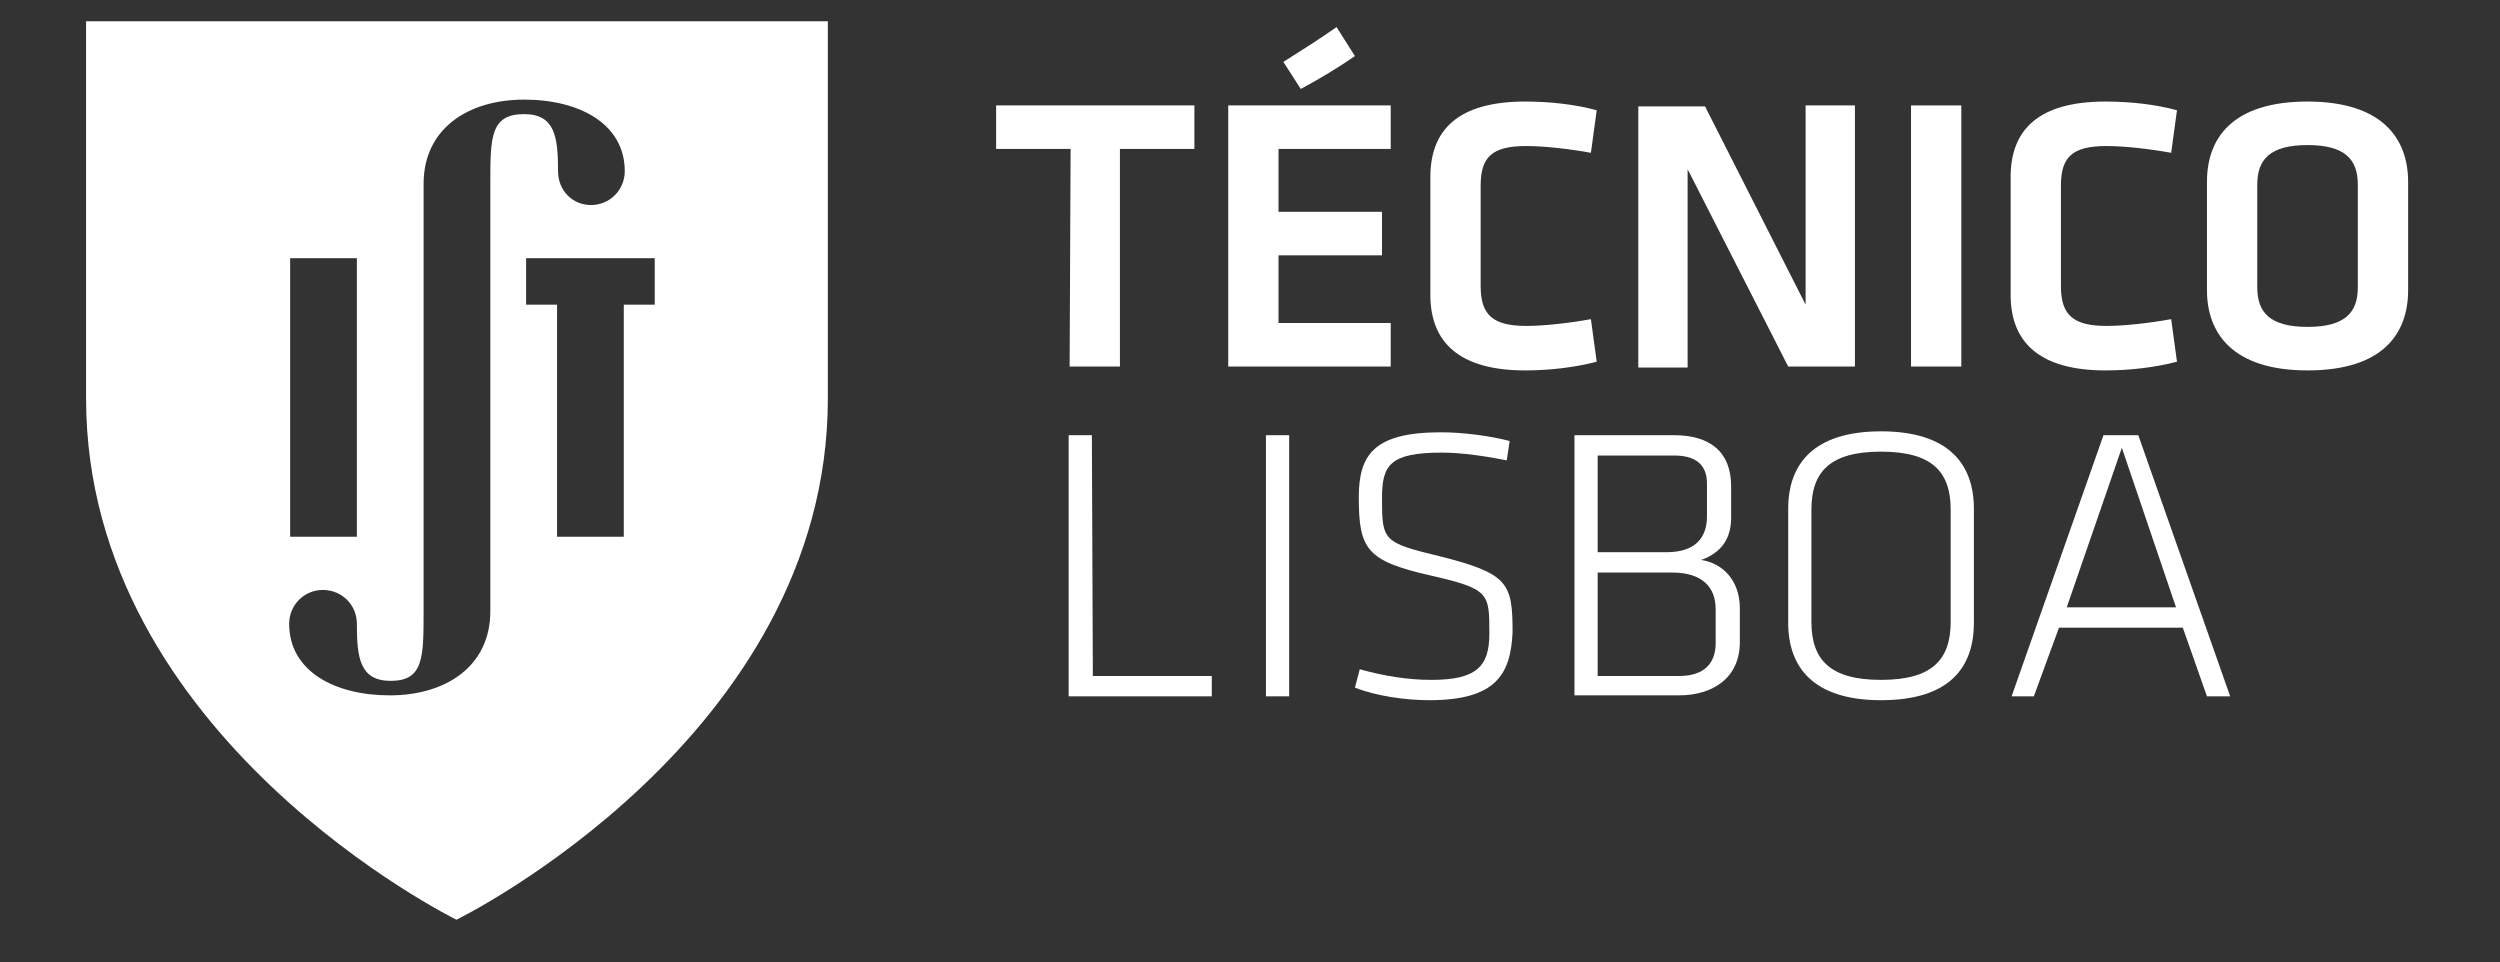 <?xml version="1.0" encoding="utf-8"?>
<!-- Generator: Adobe Illustrator 23.1.0, SVG Export Plug-In . SVG Version: 6.00 Build 0)  -->
<svg version="1.1" id="Layer_1" xmlns="http://www.w3.org/2000/svg" xmlns:xlink="http://www.w3.org/1999/xlink" x="0px" y="0px"
	 viewBox="0 0 258.5 99.5" style="enable-background:new 0 0 258.5 99.5;" xml:space="preserve">
<rect x="0" y="0" width="258.5" height="99.5" fill="#333333" stroke="none"/>
<style type="text/css">
	.st0{fill:#FFFFFF;}
	.st1{fill-rule:evenodd;clip-rule:evenodd;fill:#FFFFFF;}
</style>
<g id="Isolation_Mode">
	<g>
		<g>
			<path class="st0" d="M110.7,15.4H103v-4.5h20.5v4.5h-7.7v22.5h-5.2L110.7,15.4L110.7,15.4z"/>
			<path class="st0" d="M127,10.9h16.8v4.5h-11.6v6.5h10.7v4.5h-10.7v7h11.6v4.5H127V10.9z M132.7,6.4c1.9-1.2,3.8-2.4,5.5-3.6
				l1.9,3c-1.9,1.3-3.4,2.2-5.6,3.4L132.7,6.4z"/>
			<path class="st0" d="M147.9,18.3c0-4.9,2.9-7.8,9.8-7.8c2.6,0,5.2,0.3,7.4,0.9l-0.6,4.4c-2.2-0.4-4.8-0.7-6.7-0.7
				c-3.6,0-4.7,1.2-4.7,4.1v10.4c0,2.9,1.2,4.1,4.7,4.1c1.9,0,4.5-0.3,6.7-0.7l0.6,4.4c-2.3,0.6-4.9,0.9-7.4,0.9
				c-6.8,0-9.8-2.9-9.8-7.8V18.3z"/>
			<path class="st0" d="M174.5,17.5V38h-5.1V11h6.9l10.4,20.5V10.9h5.1v27h-6.9L174.5,17.5z"/>
			<path class="st0" d="M202.8,37.9h-5.2v-27h5.2V37.9z"/>
			<path class="st0" d="M207.9,18.3c0-4.9,2.9-7.8,9.8-7.8c2.6,0,5.2,0.3,7.4,0.9l-0.6,4.4c-2.2-0.4-4.8-0.7-6.7-0.7
				c-3.6,0-4.7,1.2-4.7,4.1v10.4c0,2.9,1.2,4.1,4.7,4.1c1.9,0,4.5-0.3,6.7-0.7l0.6,4.4c-2.3,0.6-4.9,0.9-7.4,0.9
				c-6.8,0-9.8-2.9-9.8-7.8V18.3z"/>
			<path class="st0" d="M249,30c0,4.5-2.6,8.3-10.4,8.3c-7.7,0-10.4-3.8-10.4-8.3V18.8c0-4.5,2.6-8.3,10.4-8.3
				c7.7,0,10.4,3.8,10.4,8.3V30z M233.4,29.7c0,2.6,1.3,4.1,5.2,4.1c3.9,0,5.2-1.5,5.2-4.1V19.1c0-2.6-1.3-4.1-5.2-4.1
				c-3.9,0-5.2,1.5-5.2,4.1V29.7z"/>
			<path class="st0" d="M113,69.9h12.3V72h-14.8V45h2.4L113,69.9L113,69.9z"/>
			<path class="st0" d="M133.3,72h-2.4V45h2.4V72z"/>
			<path class="st0" d="M147.8,72.4c-2.4,0-5.4-0.4-7.7-1.3l0.5-1.9c2.5,0.7,5,1.1,7.4,1.1c4.7,0,6-1.4,6-4.8c0-4.2,0-4.6-6.1-6
				c-6.6-1.5-7.4-2.7-7.4-8.1c0-4.4,1.6-6.7,8.5-6.7c2.4,0,5.2,0.4,7.1,0.9l-0.3,2c-2-0.4-4.6-0.8-6.7-0.8c-5.4,0-6.2,1.3-6.2,4.7
				c0,4.4,0.1,4.6,5.9,6c7.2,1.8,7.6,2.8,7.6,7.9C156.2,69.7,154.7,72.4,147.8,72.4z"/>
			<path class="st0" d="M162.8,72V45h10.3c3.7,0,5.9,1.7,5.9,5.3v3.2c0,2.1-0.9,3.6-3.1,4.4c2.1,0.3,4,2,4,5v3.5
				c0,3.7-2.8,5.5-6.3,5.5h-10.8V72z M176.5,50c0-1.9-1.1-2.9-3.4-2.9h-7.9v10h7.1c3,0,4.2-1.5,4.2-3.7L176.5,50L176.5,50z
				 M177.4,63c0-2.3-1.4-3.8-4.5-3.8h-7.7v10.7h8.4c2.6,0,3.8-1.3,3.8-3.4V63z"/>
			<path class="st0" d="M194.5,72.4c-7,0-9.6-3.4-9.6-8V52.6c0-4.6,2.6-8,9.6-8s9.6,3.4,9.6,8v11.8C204.1,69,201.6,72.4,194.5,72.4z
				 M201.7,64.3V52.7c0-3.9-1.9-6-7.2-6s-7.2,2.1-7.2,6v11.6c0,3.9,1.9,6,7.2,6S201.7,68.2,201.7,64.3z"/>
			<path class="st0" d="M225.7,64.9h-12.8l-2.6,7.1H208l9.5-27h3.6l9.5,27h-2.4L225.7,64.9z M213.7,62.8H225l-5.6-16.5L213.7,62.8z"
				/>
		</g>
		<path class="st1" d="M8.9,2.2c0,0,0,15.3,0,39c0,35.1,38.3,53.9,38.3,53.9s38.4-18.8,38.4-53.9c0-23.7,0-39,0-39L8.9,2.2L8.9,2.2z
			 M30,26.7h6.9v28.8H30V26.7z M50.7,19v44.2c0,5.7-4.6,8.7-10.4,8.7c-5.7,0-10.4-2.5-10.4-7.4l0,0c0-1.9,1.5-3.5,3.5-3.5
			c1.9,0,3.5,1.5,3.5,3.5l0,0c0,3.5,0.3,5.9,3.5,5.9c3.4,0,3.4-2.4,3.4-7.2V19c0-5.7,4.6-8.7,10.4-8.7c5.7,0,10.4,2.5,10.4,7.4l0,0
			c0,1.9-1.5,3.5-3.5,3.5c-1.9,0-3.4-1.5-3.4-3.5l0,0c0-3.5-0.3-5.9-3.5-5.9C50.7,11.8,50.7,14.2,50.7,19z M67.7,31.5h-3.2v24h-6.9
			v-24h-3.2v-4.8h13.3C67.7,26.7,67.7,31.5,67.7,31.5z"/>
	</g>
</g>
</svg>
